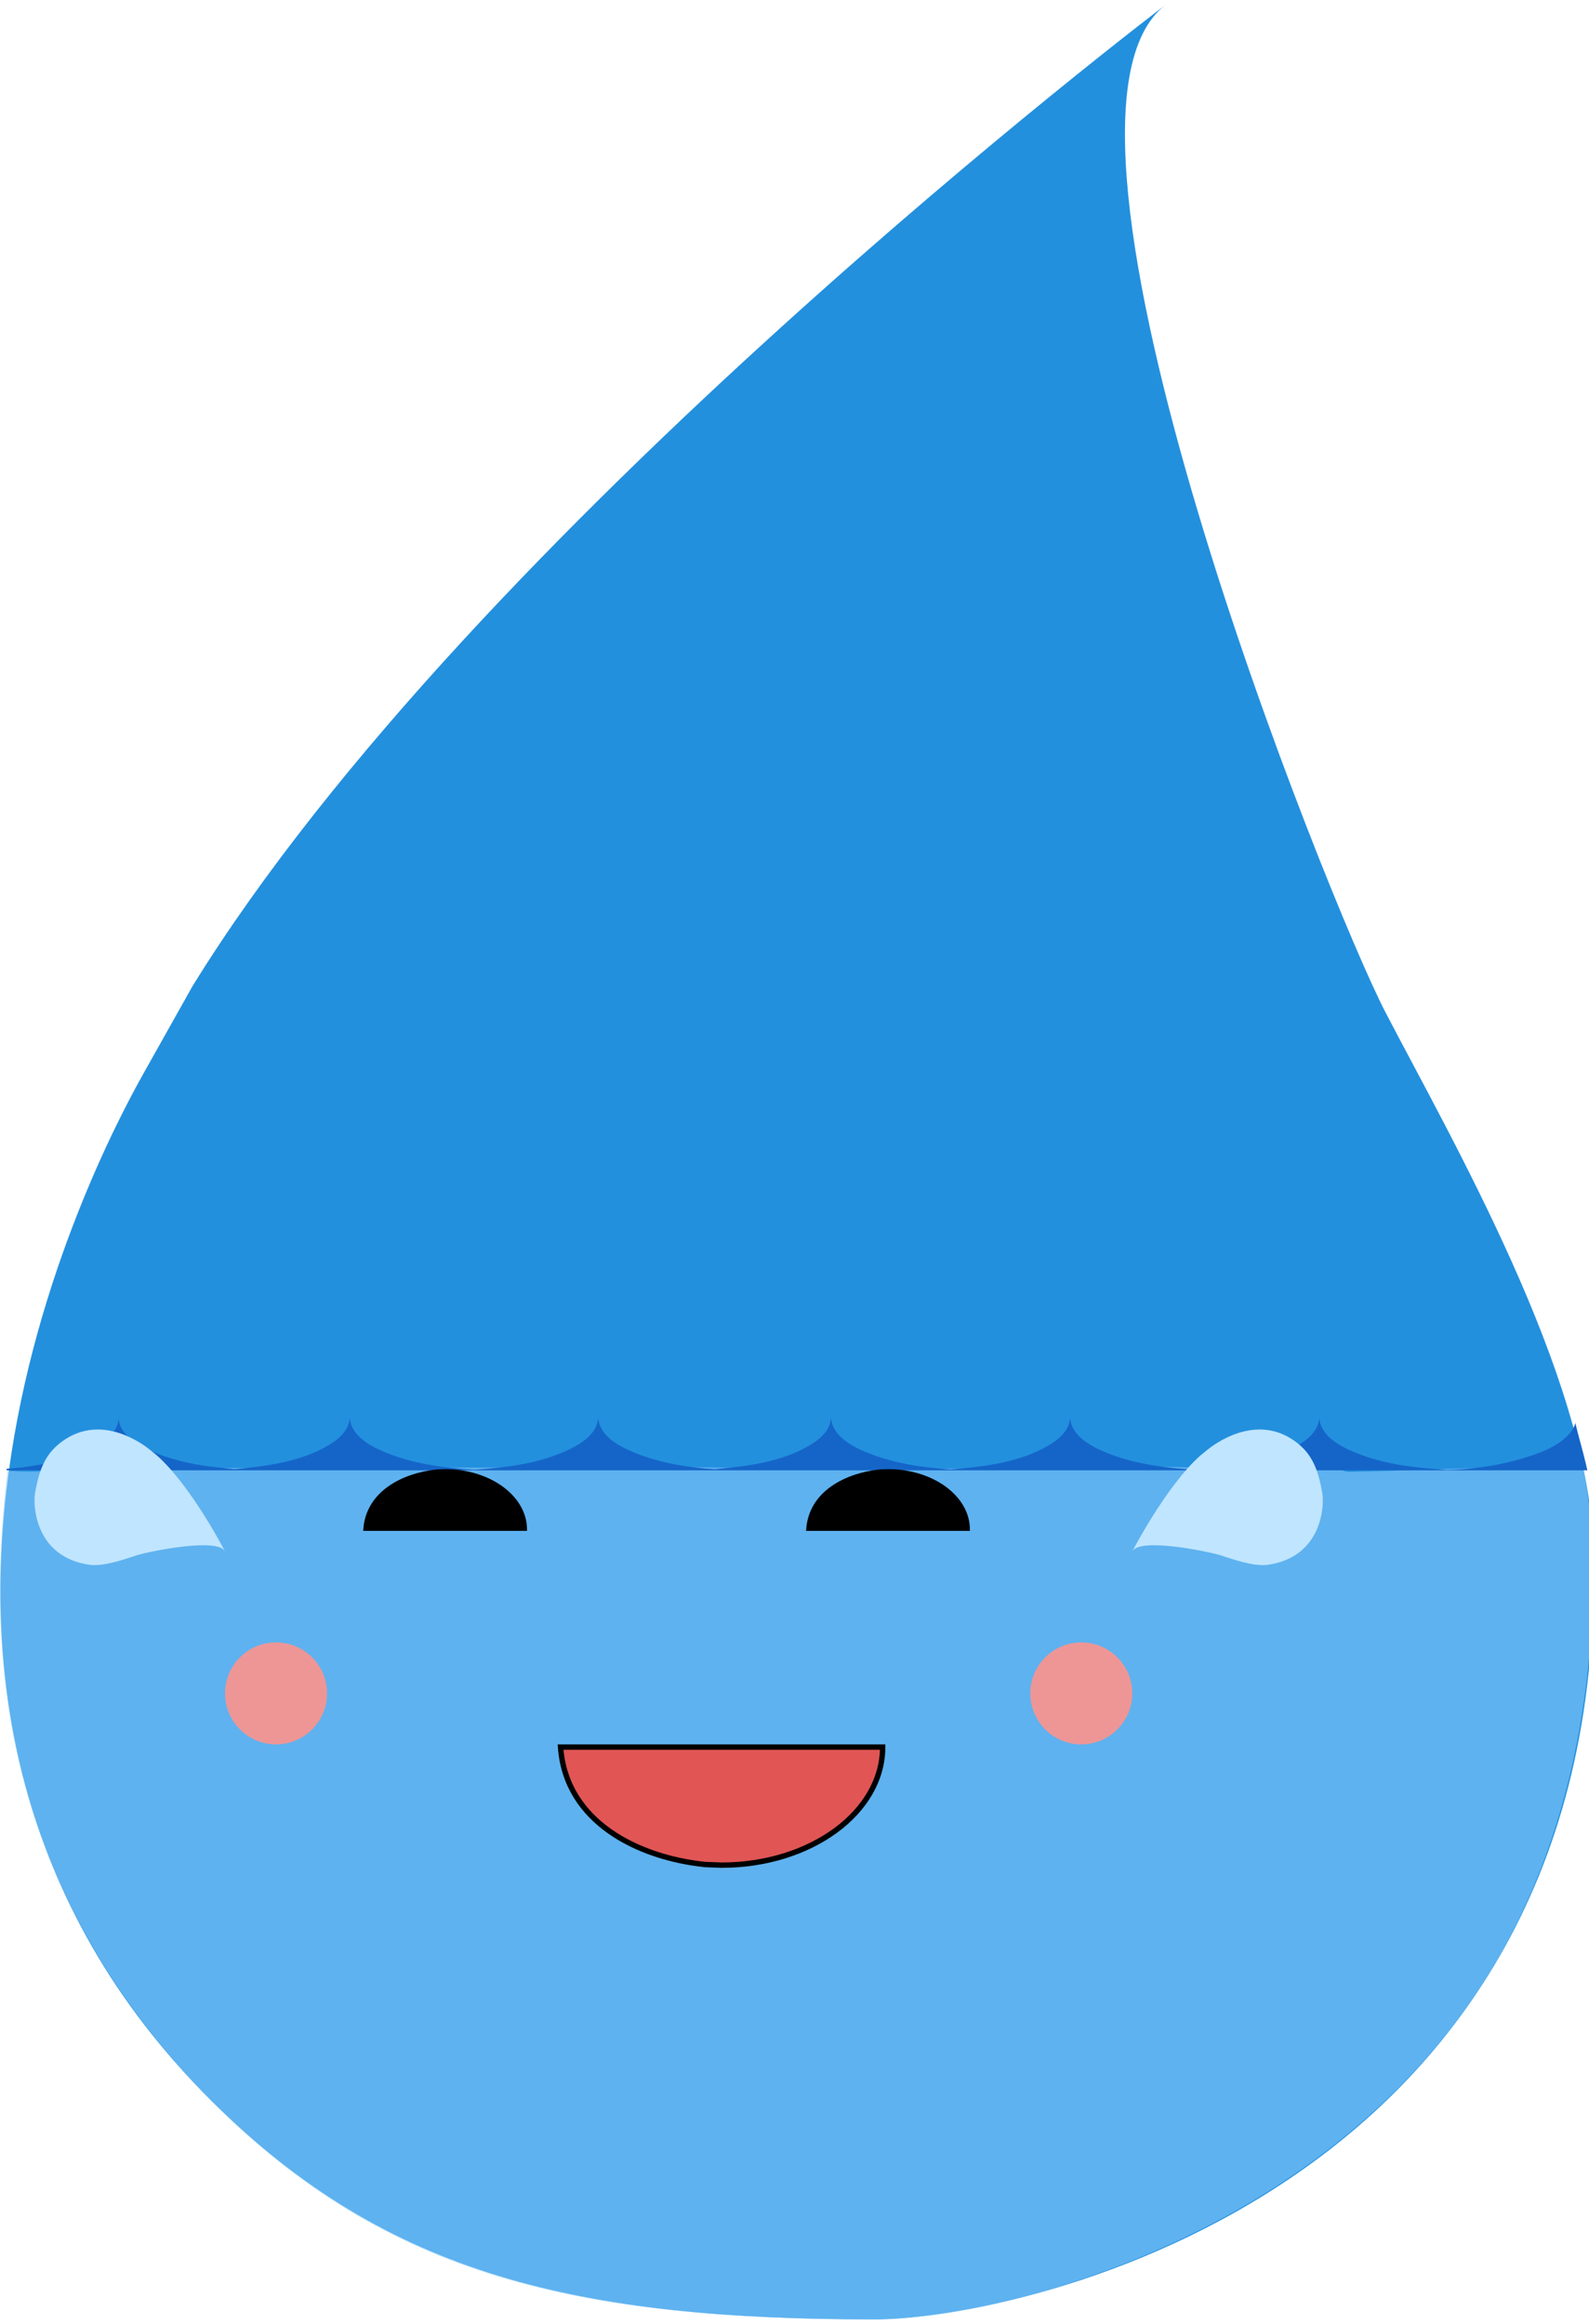 <?xml version="1.0" encoding="UTF-8"?>
<!DOCTYPE svg PUBLIC "-//W3C//DTD SVG 1.1//EN" "http://www.w3.org/Graphics/SVG/1.1/DTD/svg11.dtd">
<svg version="1.1" xmlns="http://www.w3.org/2000/svg" xmlns:xlink="http://www.w3.org/1999/xlink" x="0" y="0" width="296" height="433" viewBox="0, 0, 296, 433">
  <g id="Layer_1">
    <path d="M296.755,287.783 C295.771,256.111 270.249,211.985 258.062,188.554 C247.577,168.362 188.938,22.364 217.165,0.871 C215.299,2.266 88.024,99.105 35.865,183.726 L26.674,200.095 C17.484,216.464 -35.204,317.362 39.578,391.602 C72.183,423.971 107.801,432.129 162.904,432.129 C191.183,432.13 300.455,407.408 296.755,287.783 z" fill="#2390DE"/>
    <path d="M289.26,271.19 C290.963,271.427 290.197,271.324 291.558,271.504 C294.107,271.802 292.725,271.554 294.573,271.703 C296.916,282.636 297.123,294.056 296.314,305.165 C294.439,330.919 286.874,356.396 270.818,377.236 C253.906,399.188 230.123,414.475 204.365,423.663 C191.234,428.347 176.836,431.942 162.84,432.129 C107.737,432.129 72.162,424.333 39.558,391.602 C24.025,376.063 11.883,356.949 5.521,335.767 C-0.508,315.9 -1.12,294.54 1.39,274.019 L1.395,274.02 C4.069,274.228 6.772,274.219 9.744,274.017 C9.89,273.992 10.044,273.995 10.182,273.942 C10.923,273.579 10.635,273.802 11.098,273.343 C12.743,273.273 12.004,273.305 13.314,273.249 C14.708,273.189 14.186,273.212 14.88,273.182 C15.242,273.673 15.831,273.796 16.397,273.853 C20.395,273.836 24.389,273.639 28.381,273.416 C32.208,273.115 30.153,273.225 34.549,273.133 C34.973,273.636 35.582,273.745 36.199,273.76 C39.025,273.54 41.809,273.48 46.146,273.497 C46.626,273.499 47.011,273.501 47.875,273.505 C49.549,273.388 51.168,273.893 52.812,273.557 C54.115,273.579 53.392,273.567 54.979,273.593 C55.835,273.455 55.408,273.593 56.245,273.143 C66.818,273.427 77.395,273.452 87.97,273.444 C89.792,273.442 91.248,273.439 94.529,273.433 C99.573,273.423 101.817,273.42 104.621,273.42 C105.238,273.436 105.664,273.162 106.066,272.73 C107.354,272.768 108.643,272.807 109.931,272.847 C114.187,272.976 118.442,273.106 122.698,273.215 C130.214,273.409 136.479,273.507 142.517,273.507 C143.077,273.511 143.586,273.289 143.977,272.893 C154.251,272.825 148.752,272.926 160.475,272.529 C160.778,273.465 161.596,273.873 162.51,273.954 C164.529,273.929 166.139,273.888 169.759,273.781 C170.473,273.759 170.791,273.75 171.187,273.739 C174.655,273.638 176.908,273.593 179.213,273.593 C179.807,273.593 180.285,273.597 181.369,273.608 C182.082,273.615 182.402,273.618 182.802,273.62 C184.784,273.631 186.237,273.602 187.681,273.501 C188.246,273.462 188.838,273.431 189.544,273.402 C189.911,273.387 190.214,273.376 190.872,273.353 C191.168,273.343 191.302,273.338 191.466,273.332 C191.771,273.321 192.165,273.294 192.78,273.245 C192.852,273.239 192.852,273.239 192.924,273.234 C192.906,273.235 193.368,273.198 193.486,273.189 C193.556,273.183 193.627,273.178 193.697,273.172 C193.707,273.175 193.718,273.177 193.728,273.18 C194.064,273.169 194.393,273.127 194.728,273.107 C195.052,273.089 195.199,273.081 195.383,273.069 C195.353,273.071 195.463,273.077 195.67,273.093 C196.147,273.13 196.318,273.139 196.591,273.12 C196.754,273.109 196.912,273.086 197.087,273.04 C197.491,272.954 197.753,272.653 198.164,272.595 C199.583,272.459 198.805,272.534 200.497,272.368 C200.891,272.895 201.492,273.042 202.107,273.094 C202.933,273.083 203.759,273.067 204.586,273.068 L205.49,273.069 C206.732,273.069 206.168,273.069 207.184,273.068 C211.01,273.117 214.835,273.2 218.66,273.323 C221.409,273.404 222.622,273.438 224.147,273.475 C229.71,273.655 235.273,273.606 240.832,273.358 C241.235,273.675 241.687,273.678 242.155,273.685 C245.889,273.378 243.63,273.55 248.935,273.209 L249.307,273.196 C249.77,273.891 250.383,274.157 251.181,274.224 C256.005,274.129 260.826,273.978 265.648,273.812 C266.815,273.773 267.32,273.756 267.961,273.735 C274.329,273.526 280.699,273.329 287.072,273.333 C288.25,273.311 288.807,272.559 289.223,271.56 z" fill="#99D5FF" fill-opacity="0.505"/>
    <path d="M22.112,264.143 C22.155,264.761 22.134,264.945 22.421,265.635 C23.068,267.192 24.561,268.406 25.99,269.221 C27.978,270.355 29.584,271.014 31.86,271.699 C35.704,272.913 39.711,273.358 43.706,273.715 C49.652,273.172 56.05,272.366 61.274,269.221 C63.178,268.075 64.99,266.491 65.152,264.143 C65.42,267.657 69.228,269.568 72.111,270.727 C77.259,272.798 82.802,273.468 88.295,273.826 C94.331,273.431 100.607,272.696 106.116,270.002 C108.507,268.833 111.236,267.056 111.438,264.143 C111.705,267.657 115.513,269.568 118.396,270.727 C123.055,272.601 128.136,273.406 133.12,273.731 C139.144,273.197 145.631,272.408 150.925,269.221 C152.829,268.075 154.641,266.491 154.803,264.143 C155.07,267.657 158.878,269.568 161.762,270.727 C166.617,272.681 171.88,273.431 177.069,273.769 C183.284,273.252 189.991,272.512 195.458,269.221 C197.361,268.075 199.173,266.491 199.335,264.143 C199.603,267.657 203.411,269.568 206.294,270.727 C211.463,272.807 217.025,273.471 222.54,273.83 C228.596,273.435 234.895,272.705 240.422,270.002 C242.813,268.833 245.542,267.056 245.744,264.143 C246.011,267.657 249.819,269.568 252.702,270.727 C258.067,272.886 263.825,273.496 269.543,273.869 C275.692,273.701 281.777,272.663 287.492,270.372 C289.364,269.581 291.563,268.303 292.765,266.591 C292.975,266.292 293.122,265.953 293.3,265.635 L293.446,265.106 C293.737,266.319 294.062,267.523 294.385,268.727 C294.681,269.832 294.799,270.273 294.952,270.861 C295.252,272.015 295.486,272.984 295.686,273.912 L295.696,273.935 L272.523,273.935 L272.53,273.935 L38.366,273.935 L38.373,273.935 L1.216,273.935 L1.225,273.891 C1.232,273.837 1.227,273.781 1.228,273.725 L1.23,273.648 C4.11,273.42 3.999,273.469 7.884,272.805 C8.68,272.669 9.461,272.453 10.25,272.276 C11.554,271.946 12.836,271.53 14.112,271.107 C14.752,270.895 15.368,270.617 15.995,270.372 C18.099,269.484 20.871,267.876 21.803,265.635 C21.935,265.319 21.986,264.976 22.077,264.647 L22.112,264.143 z" fill="#1565C8"/>
    <path d="M296.766,273.89 L296.8,273.935 L296.743,273.935 L296.766,273.9 L296.766,273.89 z" fill="#1565C8"/>
    <g>
      <path d="M131.356,347.386 C118.868,346.083 105.384,339.465 104.423,325.5 L164.423,325.5 C164.423,337.65 150.992,347.5 134.423,347.5 L131.356,347.386 z" fill="#E15555"/>
      <path d="M131.356,347.386 C118.868,346.083 105.384,339.465 104.423,325.5 L164.423,325.5 C164.423,337.65 150.992,347.5 134.423,347.5 L131.356,347.386 z" fill-opacity="0" stroke="#000000" stroke-width="1"/>
    </g>
    <g>
      <path d="M81.39,274.025 C75.146,274.676 68.404,277.985 67.923,284.968 L97.923,284.968 C97.923,278.893 91.208,273.968 82.923,273.968 L81.39,274.025 z" fill="#000000"/>
      <path d="M81.39,274.025 C75.146,274.676 68.404,277.985 67.923,284.968 L97.923,284.968 C97.923,278.893 91.208,273.968 82.923,273.968 L81.39,274.025 z" fill-opacity="0" stroke="#000000" stroke-width="0.5"/>
    </g>
    <g>
      <path d="M163.89,274.025 C157.646,274.676 150.904,277.985 150.423,284.968 L180.423,284.968 C180.423,278.893 173.708,273.968 165.423,273.968 L163.89,274.025 z" fill="#000000"/>
      <path d="M163.89,274.025 C157.646,274.676 150.904,277.985 150.423,284.968 L180.423,284.968 C180.423,278.893 173.708,273.968 165.423,273.968 L163.89,274.025 z" fill-opacity="0" stroke="#000000" stroke-width="0.5"/>
    </g>
    <path d="M51.423,325 C46.177,325 41.923,320.747 41.923,315.5 C41.923,310.253 46.177,306 51.423,306 C56.67,306 60.923,310.253 60.923,315.5 C60.923,320.747 56.67,325 51.423,325 z" fill="#EE9696"/>
    <path d="M201.423,325 C196.177,325 191.923,320.747 191.923,315.5 C191.923,310.253 196.177,306 201.423,306 C206.67,306 210.923,310.253 210.923,315.5 C210.923,320.747 206.67,325 201.423,325 z" fill="#EE9696"/>
    <path d="M16.686,291.541 C19.358,291.92 23.433,290.422 25.577,289.741 C27.425,289.156 40.531,286.364 41.923,289.046 C41.833,288.869 35.563,276.776 29.223,271.165 L27.983,270.155 C26.744,269.146 19.045,263.253 11.724,268.446 C8.533,270.71 7.329,273.58 6.525,278.204 C6.113,280.577 6.594,290.107 16.686,291.541 z" fill="#C0E5FF"/>
    <path d="M236.16,291.541 C233.488,291.92 229.413,290.422 227.269,289.741 C225.422,289.156 212.315,286.364 210.923,289.046 C211.013,288.869 217.284,276.776 223.624,271.165 L224.864,270.155 C226.103,269.146 233.802,263.253 241.122,268.446 C244.314,270.71 245.518,273.58 246.321,278.204 C246.734,280.577 246.253,290.107 236.16,291.541 z" fill="#C0E5FF"/>
  </g>
</svg>
